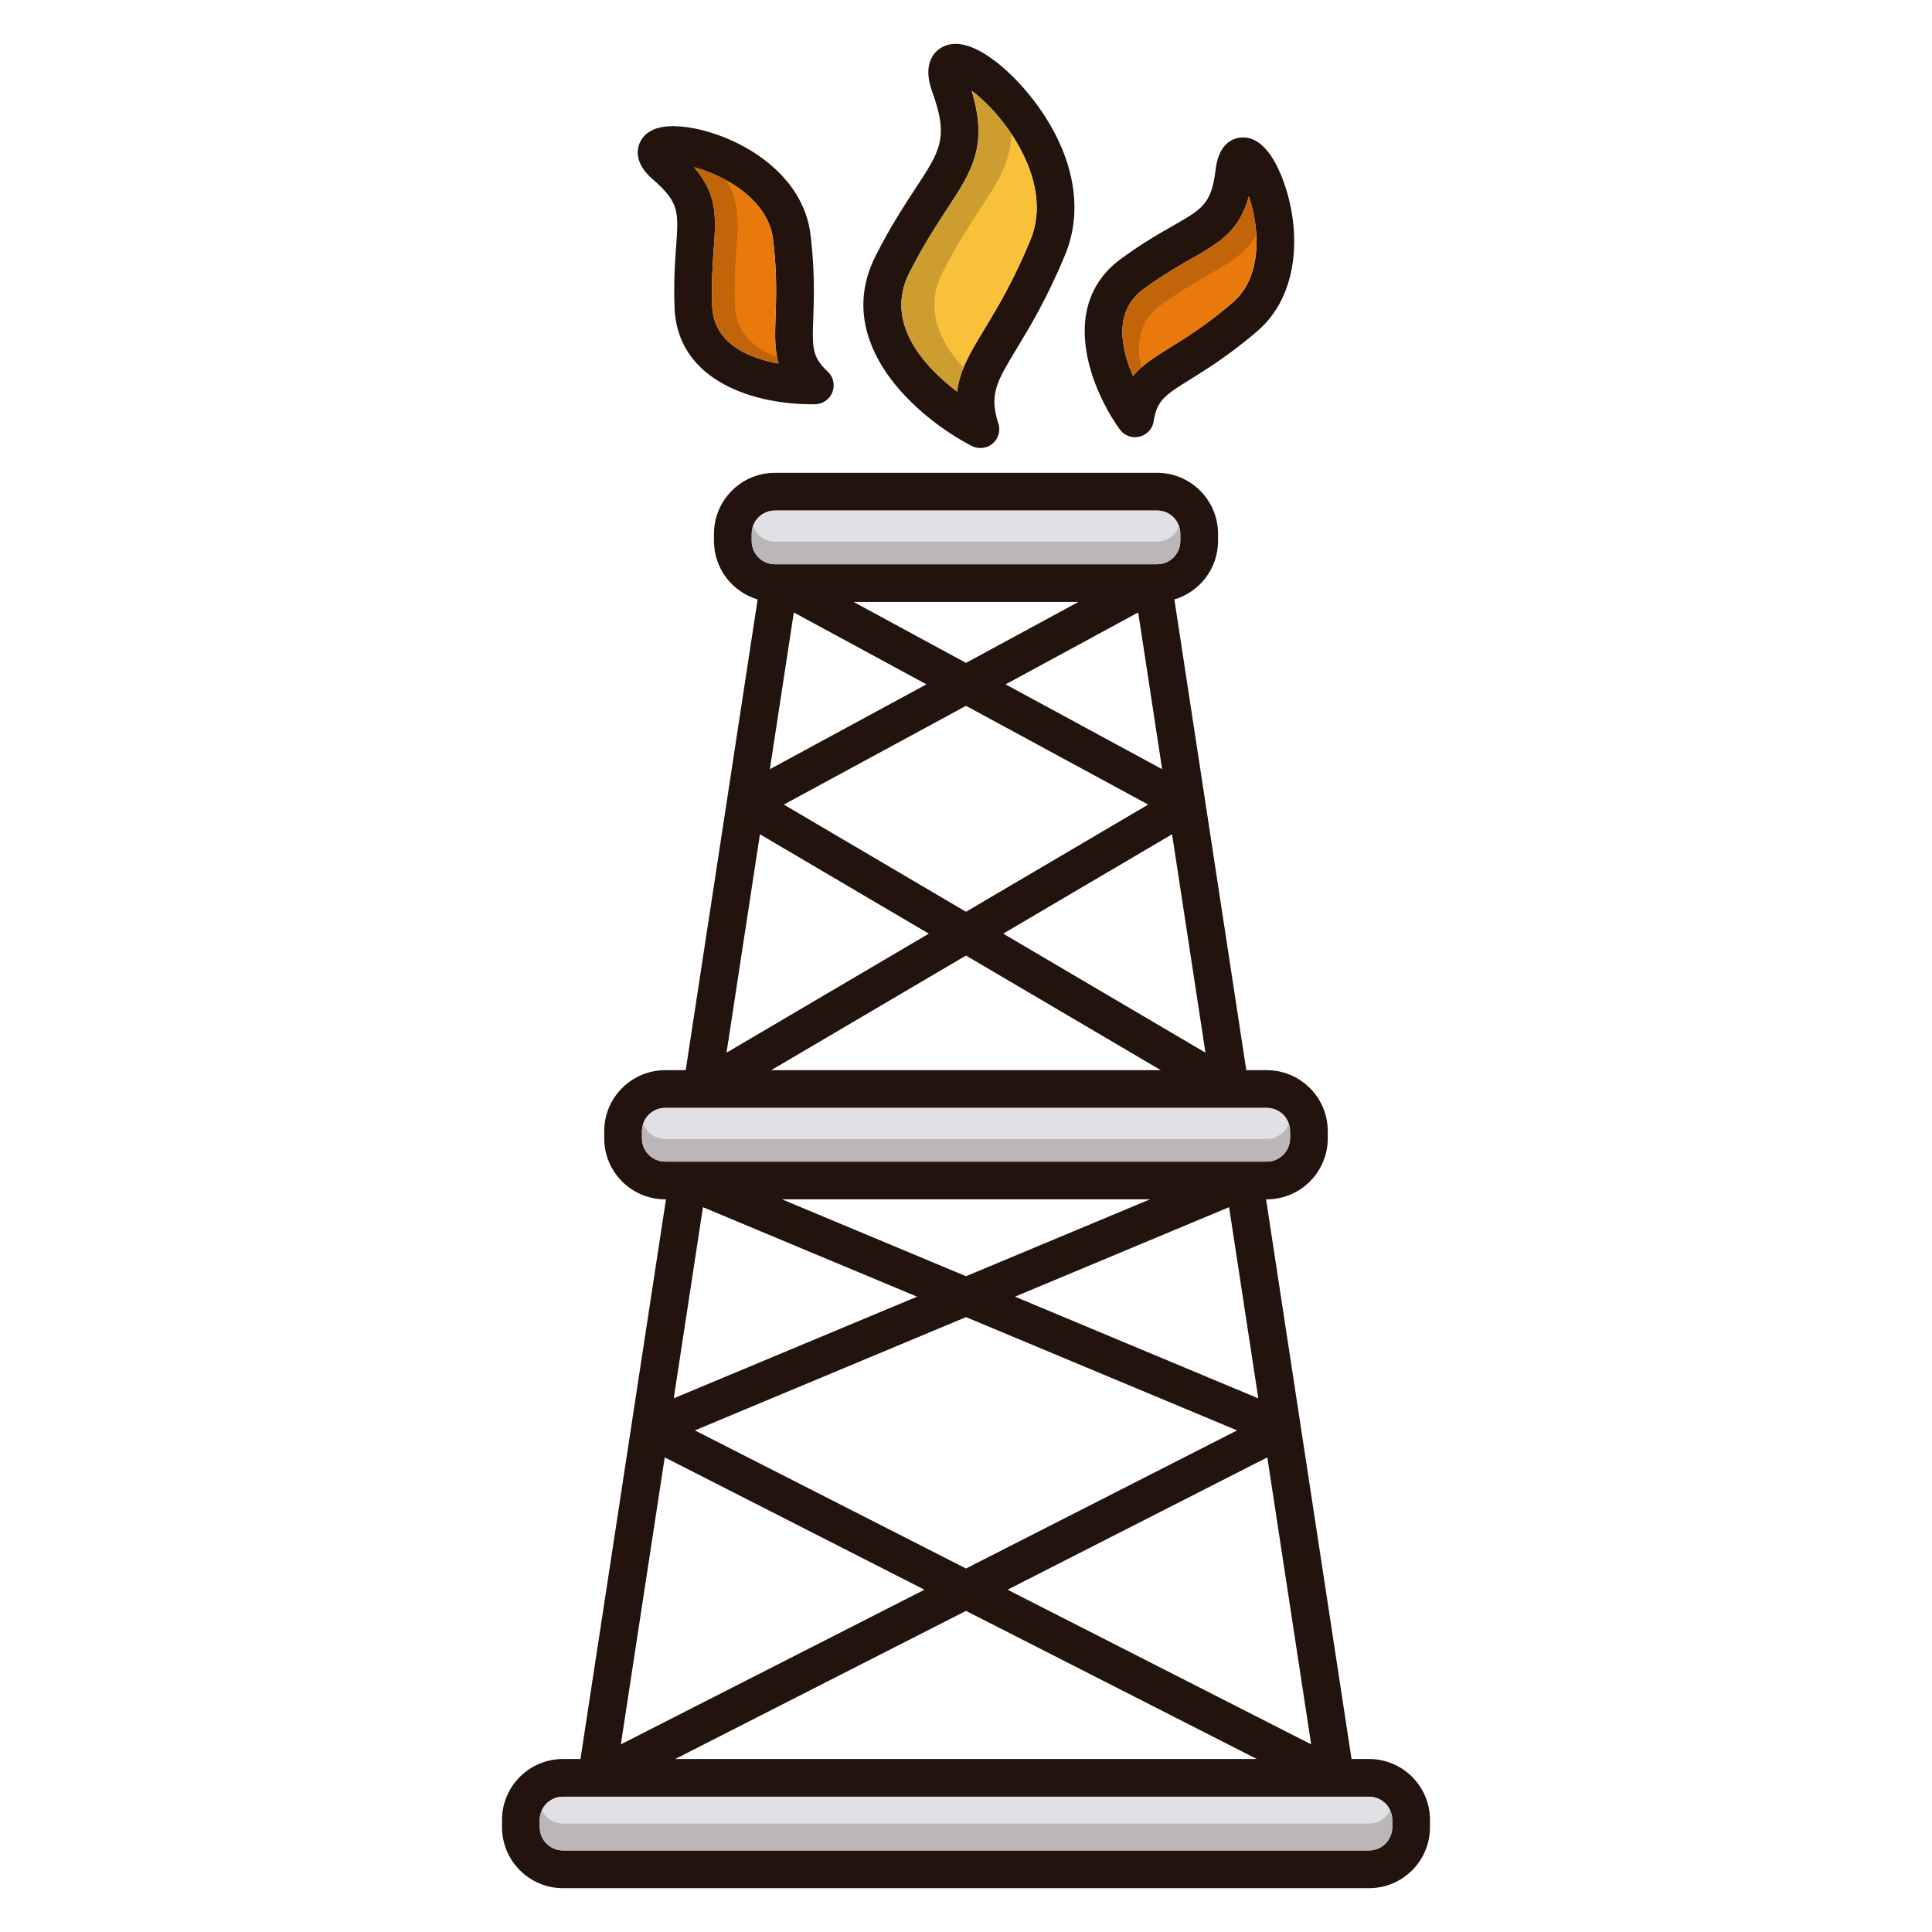 <?xml version="1.0" standalone="no"?><!DOCTYPE svg PUBLIC "-//W3C//DTD SVG 1.1//EN" "http://www.w3.org/Graphics/SVG/1.1/DTD/svg11.dtd"><svg t="1625811614556" class="icon" viewBox="0 0 1024 1024" version="1.1" xmlns="http://www.w3.org/2000/svg" p-id="36835" xmlns:xlink="http://www.w3.org/1999/xlink" width="200" height="200"><defs><style type="text/css"></style></defs><path d="M725.64 932.3h-9.3l-45.3-296.62h0.4c17.8 0 32.3-14.48 32.3-32.3v-3.86c0-17.82-14.5-32.3-32.3-32.3h-10.88l-38.12-249.5c13.36-3.96 23.14-16.32 23.14-30.96v-3.86c0-17.8-14.5-32.3-32.3-32.3H410.72c-17.8 0-32.3 14.5-32.3 32.3v3.86c0 14.64 9.78 27 23.14 30.96l-38.12 249.5h-10.88c-17.8 0-32.3 14.48-32.3 32.3v3.86c0 17.82 14.5 32.3 32.3 32.3h0.42l-18.28 119.58v0.08l-27.04 176.96h-9.3c-17.8 0-32.28 14.48-32.28 32.28v3.88c0 17.8 14.48 32.3 32.28 32.3h427.28c8.62 0 16.72-3.36 22.82-9.46 6.1-6.1 9.46-14.22 9.46-22.84v-3.88c0-17.8-14.48-32.28-32.28-32.28z m-53.94-159.86l23.24 152.1-160.92-81.96 137.68-70.14zM512 676.42l-97.5-40.74h195L512 676.42z m139.44-36.6l15.48 101.34-128.98-53.9 113.5-47.44z m-165.38 47.44l-128.96 53.88 15.48-101.3 113.48 47.42z m25.94 10.84l143.7 60.04-143.7 73.2-143.7-73.2L512 698.1z m154.1 234.2h-308.2L512 853.8l154.1 78.5z m-27.18-374.36l-107.2-63.08 89.5-52.68 17.7 115.76zM512 351.34l-59.56-32.28h119.12L512 351.34z m91.26-26.72l12.7 83.08-82.98-44.98 70.28-38.1z m-112.24 38.1l-82.98 44.98 12.7-83.08 70.28 38.1z m20.98 11.38l96.56 52.34L512 483.26l-96.56-56.82L512 374.1z m103.26 193.12H408.74L512 506.46l103.26 60.76zM398.42 286.76v-3.86c0-6.78 5.52-12.3 12.3-12.3h202.56c6.78 0 12.3 5.52 12.3 12.3v3.86c0 6.78-5.52 12.3-12.3 12.3H410.72c-6.78 0-12.3-5.52-12.3-12.3z m4.36 155.42l89.5 52.68-107.2 63.08 17.7-115.76z m-50.22 173.5c-6.78 0-12.3-5.52-12.3-12.3v-3.86c0-6.78 5.52-12.3 12.3-12.3h19.36c0.04 0 0.08 0.02 0.12 0.02v-0.02h279.92v0.02c0.04 0 0.08-0.02 0.12-0.02h19.36c6.78 0 12.3 5.52 12.3 12.3v3.86c0 6.78-5.52 12.3-12.3 12.3H352.56z m-0.24 156.76l137.66 70.14-160.92 81.96 23.26-152.1z m385.6 196.02c0 6.78-5.5 12.3-12.28 12.3H298.36c-6.78 0-12.28-5.52-12.28-12.3v-3.88c0-6.76 5.5-12.28 12.28-12.28h427.28c6.78 0 12.28 5.52 12.28 12.3v3.86z" fill="#23130D" p-id="36836"></path><path d="M737.92 964.6v3.86c0 6.78-5.5 12.3-12.28 12.3H298.36c-6.78 0-12.28-5.52-12.28-12.3v-3.88c0-6.76 5.5-12.28 12.28-12.28h427.28c6.78 0 12.28 5.52 12.28 12.3z" fill="#E1E1E5" p-id="36837"></path><path d="M737.92 964.6v3.86c0 6.78-5.5 12.3-12.28 12.3H298.36c-6.78 0-12.28-5.52-12.28-12.3v-3.88c0-1.84 0.4-3.6 1.16-5.16a12.26 12.26 0 0 0 11.12 7.12h427.28a12.26 12.26 0 0 0 11.12-7.12c0.74 1.56 1.16 3.32 1.16 5.18z" fill="#23130D" opacity=".2" p-id="36838"></path><path d="M683.74 599.52v3.86c0 6.78-5.52 12.3-12.3 12.3H352.56c-6.78 0-12.3-5.52-12.3-12.3v-3.86c0-6.78 5.52-12.3 12.3-12.3h19.36c0.04 0 0.08 0.02 0.12 0.02v-0.02h279.92v0.02c0.04 0 0.08-0.02 0.12-0.02h19.36c6.78 0 12.3 5.52 12.3 12.3z" fill="#E1E1E5" p-id="36839"></path><path d="M683.74 599.52v3.86c0 6.78-5.52 12.3-12.3 12.3H352.56c-6.78 0-12.3-5.52-12.3-12.3v-3.86c0-1.44 0.24-2.8 0.7-4.08 1.68 4.8 6.24 8.24 11.6 8.24h318.88c5.36 0 9.92-3.44 11.6-8.24 0.46 1.28 0.7 2.64 0.7 4.08z" fill="#23130D" opacity=".2" p-id="36840"></path><path d="M625.58 282.9v3.86c0 6.78-5.52 12.3-12.3 12.3H410.72c-6.78 0-12.3-5.52-12.3-12.3v-3.86c0-6.78 5.52-12.3 12.3-12.3h202.56c6.78 0 12.3 5.52 12.3 12.3z" fill="#E1E1E5" p-id="36841"></path><path d="M625.58 282.9v3.86c0 6.78-5.52 12.3-12.3 12.3H410.72c-6.78 0-12.3-5.52-12.3-12.3v-3.86c0-1.42 0.24-2.8 0.7-4.06a12.326 12.326 0 0 0 11.6 8.22h202.56c5.34 0 9.92-3.44 11.6-8.22 0.46 1.26 0.7 2.64 0.7 4.06z" fill="#23130D" opacity=".2" p-id="36842"></path><path d="M552.54 59.68c-12.1-18.1-31.82-36.44-46.06-36.44-4.86 0-9.12 2.14-11.74 5.84-5.08 7.22-1.62 16.84-0.48 20 8.58 23.92 4.16 30.68-9 50.72-5.9 9-13.26 20.2-21.14 35.76-23.72 46.88 22.94 86.42 50.92 100.8 1.44 0.74 3 1.1 4.56 1.1h0.06c5.52 0 9.98-4.48 9.98-10 0-1.36-0.26-2.66-0.76-3.84-4.54-14.82-0.5-21.5 9.98-38.84 6.82-11.26 16.16-26.7 25.7-49.8 9.44-22.86 5.18-49.6-12.02-75.3z m-6.46 67.66c-8.96 21.7-17.48 35.78-24.32 47.1-7.36 12.14-13.14 21.7-14.48 33.12-16.98-12.96-38.88-36.16-25.3-62.96 7.36-14.56 14.38-25.24 20-33.84 13.06-19.9 21.96-33.44 13.02-62.7 7.04 5.32 16.58 14.88 24.18 27.94 7.5 12.88 14.78 32.26 6.9 51.34z" fill="#23130D" p-id="36843"></path><path d="M546.08 127.34c-8.96 21.7-17.48 35.78-24.32 47.1-7.36 12.14-13.14 21.7-14.48 33.12-16.98-12.96-38.88-36.16-25.3-62.96 7.36-14.56 14.38-25.24 20-33.84 13.06-19.9 21.96-33.44 13.02-62.7 7.04 5.32 16.58 14.88 24.18 27.94 7.5 12.88 14.78 32.26 6.9 51.34z" fill="#F9C139" p-id="36844"></path><path d="M499.48 144.6c-9.9 19.52-0.96 37.14 11.18 50.28-1.68 4.12-2.86 8.26-3.38 12.68-16.98-12.96-38.88-36.16-25.3-62.96 7.36-14.56 14.38-25.24 20-33.84 13.06-19.9 21.96-33.44 13.02-62.7 6.12 4.62 14.12 12.46 21.1 23-0.46 15.1-7.54 25.86-16.62 39.7-5.62 8.6-12.64 19.28-20 33.84z" fill="#23130D" opacity=".2" p-id="36845"></path><path d="M438.7 196.94c-8.36-7.82-8.2-12.64-7.64-28.66 0.36-10.24 0.84-24.28-1.44-43.64-4.52-38.46-49.22-57.76-72.98-57.76-11.76 0-16.18 5.16-17.8 9.48-1.6 4.3-1.64 11.04 7.24 18.78 13.96 12.16 13.6 17.14 12.26 35.74-0.6 8.34-1.34 18.74-0.8 32.34 1.52 37.68 40.2 51.04 72.86 51.04 1.18 0 1.82-0.02 1.82-0.02a9.992 9.992 0 0 0 9-6.5c1.4-3.78 0.42-8.04-2.52-10.8z m-61.18-34.52c-0.5-12.48 0.18-21.86 0.76-30.12 1.22-16.98 2.1-29.12-10.44-43.68 16.58 4.44 39.44 17.38 41.92 38.36 2.1 17.84 1.66 30.46 1.32 40.6-0.34 9.46-0.62 17.48 1.6 25.08-15.32-2.76-34.34-10.22-35.16-30.24z" fill="#23130D" p-id="36846"></path><path d="M412.68 192.66c-15.32-2.76-34.34-10.22-35.16-30.24-0.5-12.48 0.18-21.86 0.76-30.12 1.22-16.98 2.1-29.12-10.44-43.68 16.58 4.44 39.44 17.38 41.92 38.36 2.1 17.84 1.66 30.46 1.32 40.6-0.34 9.46-0.62 17.48 1.6 25.08z" fill="#E8790A" p-id="36847"></path><path d="M412.68 192.66c-15.32-2.76-34.34-10.22-35.16-30.24-0.5-12.48 0.18-21.86 0.76-30.12 1.22-16.98 2.1-29.12-10.44-43.68 5.34 1.44 11.36 3.76 17.12 6.96 7.12 11.68 6.34 22.5 5.32 36.72-0.58 8.26-1.26 17.64-0.76 30.12 0.6 14.6 10.86 22.52 22.32 26.8 0.24 1.16 0.5 2.3 0.84 3.44z" fill="#23130D" opacity=".2" p-id="36848"></path><path d="M680.12 95.72c-3.86-10.44-10.68-22.88-21.3-22.88-3.72 0-12.56 1.64-14.48 16.82-2.3 18.36-6.66 20.86-22.82 30.1-7.28 4.16-16.32 9.34-27.3 17.38-34.22 25.04-15.44 70.1-0.72 90.44a9.98 9.98 0 0 0 8.1 4.14c0.76 0 1.54-0.1 2.3-0.28a9.96 9.96 0 0 0 7.56-8.12c1.84-11.3 5.94-13.86 19.54-22.32 8.7-5.42 20.64-12.84 35.44-25.52 22.64-19.44 23.2-54.06 13.68-79.76z m-26.7 64.56c-13.64 11.7-24.36 18.38-32.98 23.74-8.02 4.98-14.84 9.22-19.9 15.3-6.2-14.2-10.64-34.22 5.48-46.04 10.08-7.36 18.24-12.04 25.44-16.16 14.78-8.46 25.34-14.5 30.44-33.04 2.14 6.26 3.94 14.4 4.06 23.26 0.14 10-1.94 23.84-12.54 32.94z" fill="#23130D" p-id="36849"></path><path d="M665.96 127.34c0.14 10-1.94 23.84-12.54 32.94-13.64 11.7-24.36 18.38-32.98 23.74-8.02 4.98-14.84 9.22-19.9 15.3-6.2-14.2-10.64-34.22 5.48-46.04 10.08-7.36 18.24-12.04 25.44-16.16 14.78-8.46 25.34-14.5 30.44-33.04 2.14 6.26 3.94 14.4 4.06 23.26z" fill="#E8790A" p-id="36850"></path><path d="M665.86 124.52c-5.8 9.98-14.54 14.98-25.66 21.34-7.2 4.12-15.36 8.8-25.44 16.16-11.54 8.46-12.54 21.14-9.9 32.86-1.56 1.38-3 2.86-4.32 4.44-6.2-14.2-10.64-34.22 5.48-46.04 10.08-7.36 18.24-12.04 25.44-16.16 14.78-8.46 25.34-14.5 30.44-33.04 1.92 5.58 3.54 12.68 3.96 20.44z" fill="#23130D" opacity=".2" p-id="36851"></path></svg>